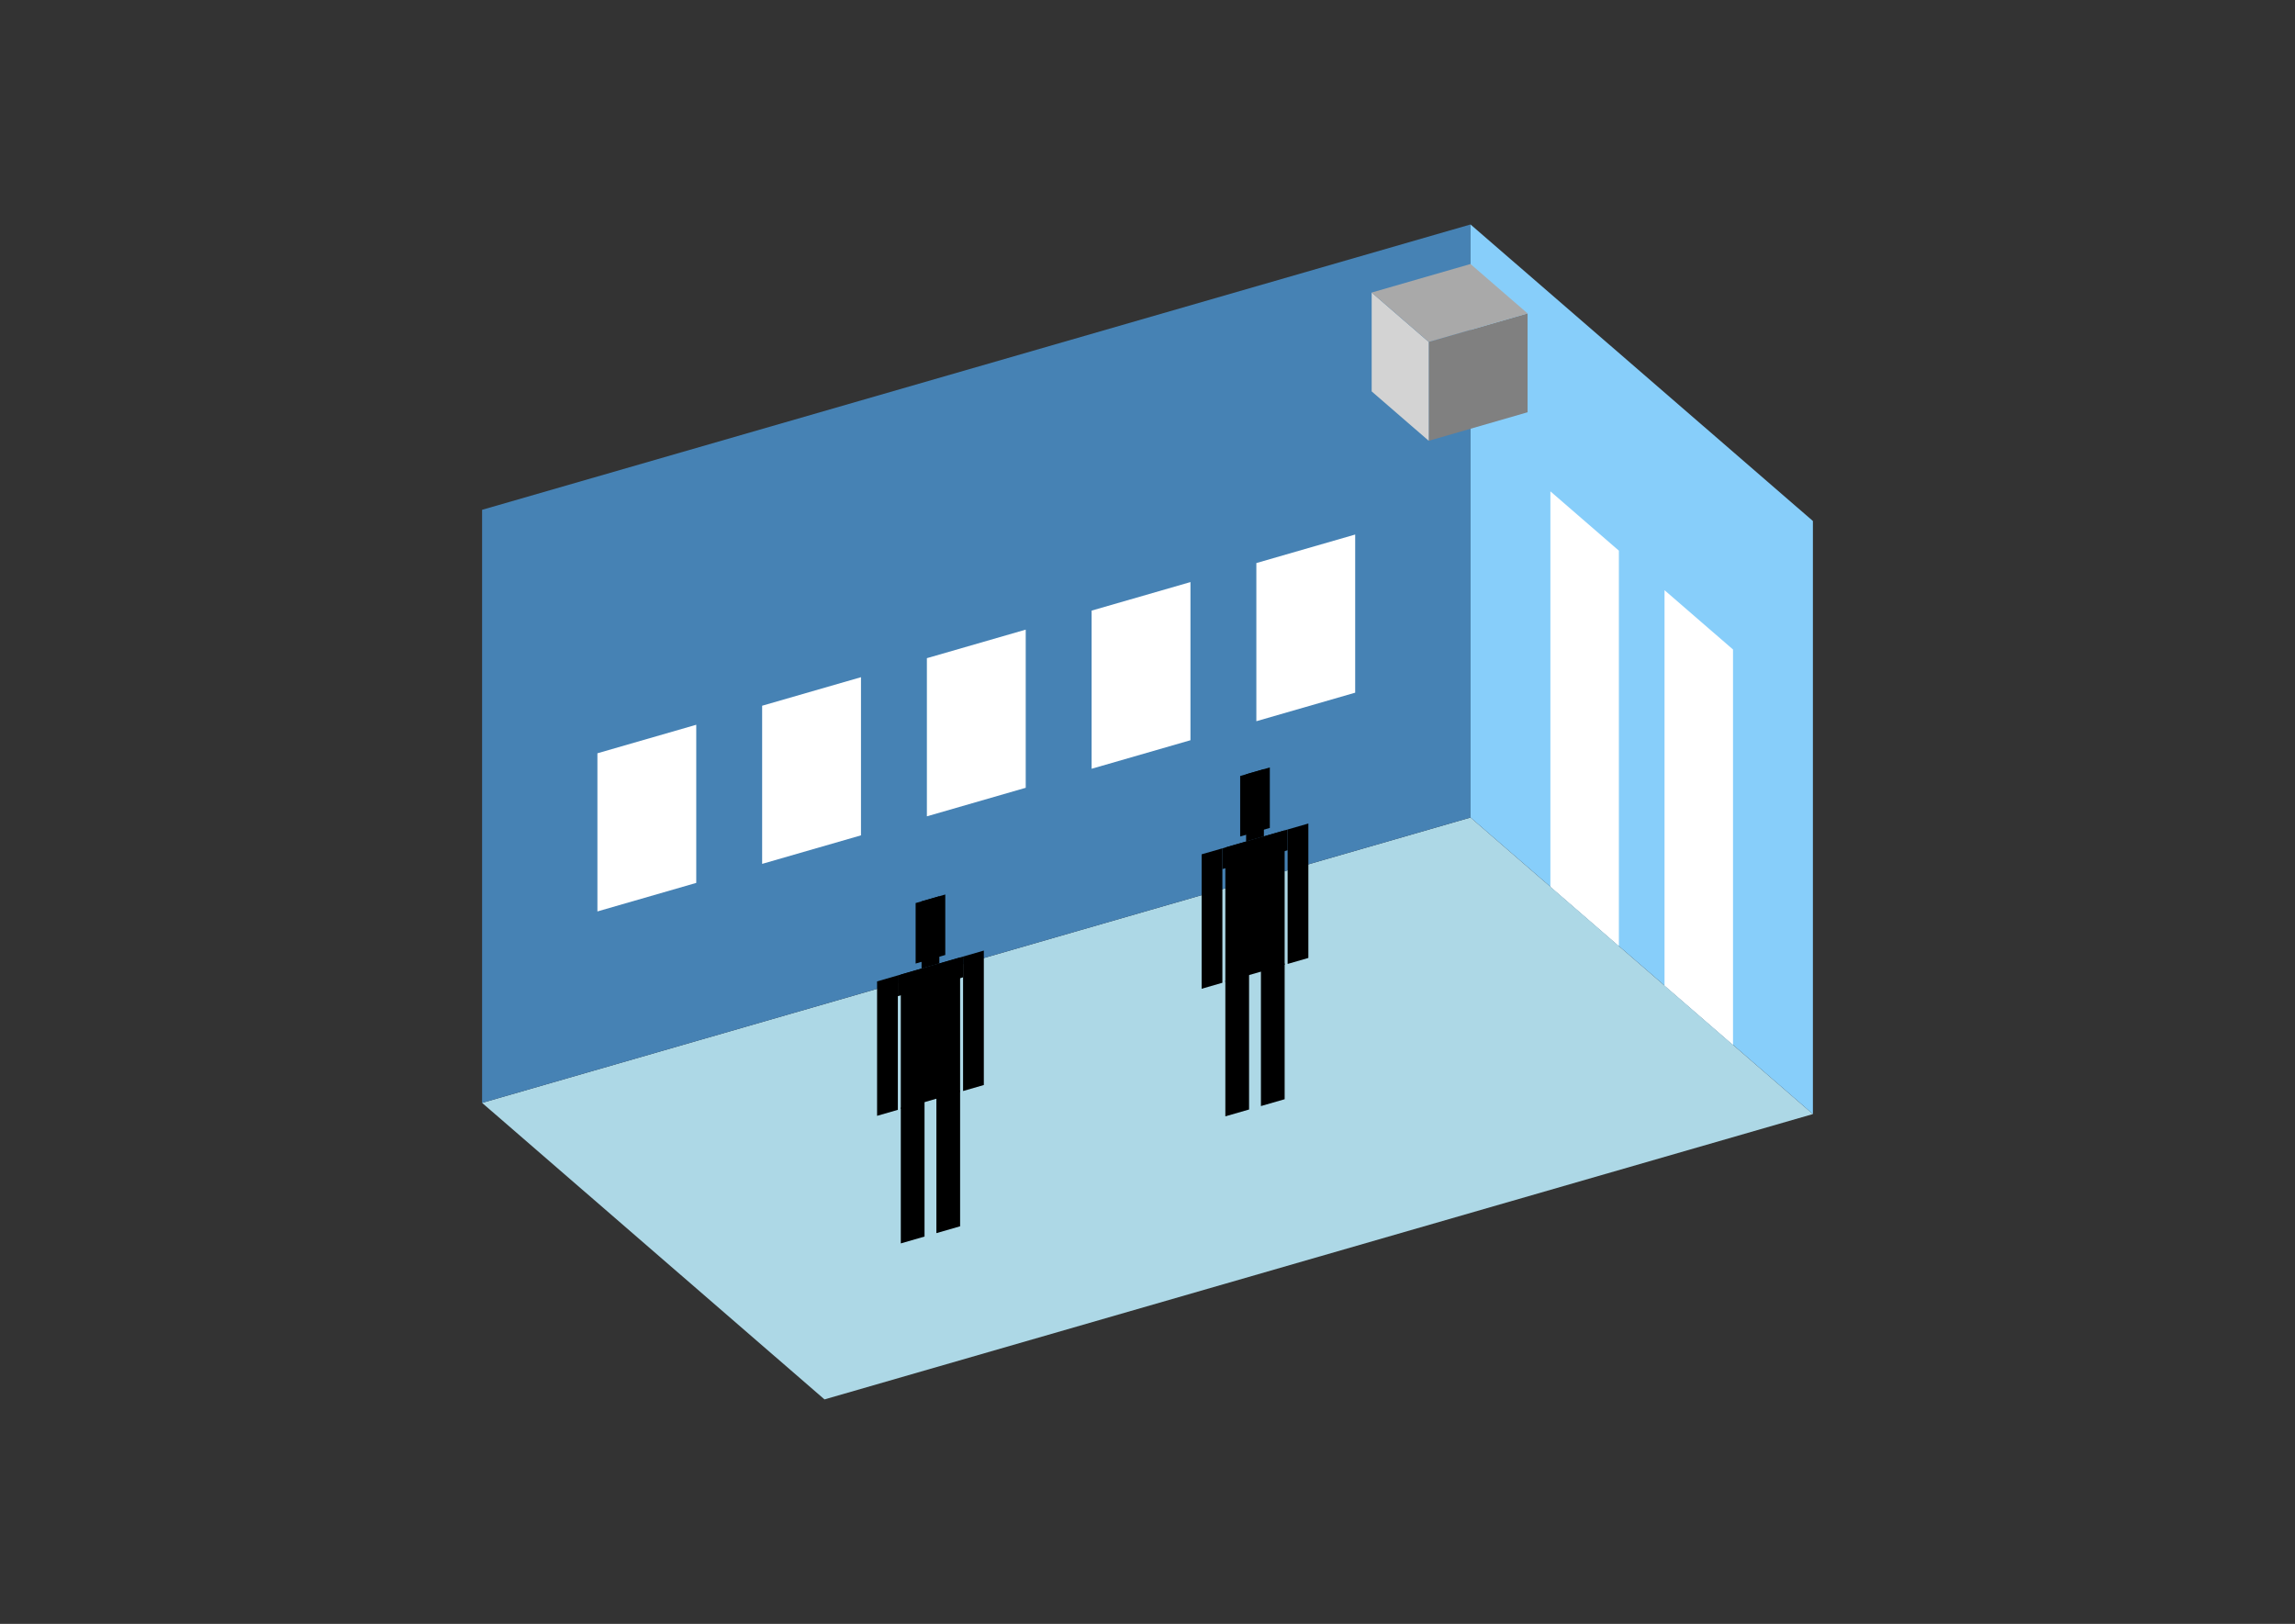 <?xml version="1.0" encoding="UTF-8"?>
<svg
  xmlns="http://www.w3.org/2000/svg"
  width="848"
  height="600"
  style="background-color:white"
>
  <rect width="100%" height="100%" fill="#333333" stroke="none"/>
  <polygon fill="lightblue" points="304.649,517.062 178.134,407.497 543.351,302.068 669.866,411.633" />
  <polygon fill="steelblue" points="178.134,407.497 178.134,188.367 543.351,82.938 543.351,302.068" />
  <polygon fill="lightskyblue" points="669.866,411.633 669.866,192.503 543.351,82.938 543.351,302.068" />
  <polygon fill="white" points="598.174,349.546 598.174,203.459 572.871,181.546 572.871,327.633" />
  <polygon fill="white" points="640.346,386.068 640.346,239.981 615.043,218.068 615.043,364.155" />
  <polygon fill="white" points="220.743,336.762 220.743,278.328 257.264,267.785 257.264,326.219" />
  <polygon fill="white" points="281.612,319.191 281.612,260.756 318.134,250.213 318.134,308.648" />
  <polygon fill="white" points="342.482,301.619 342.482,243.185 379.003,232.642 379.003,291.076" />
  <polygon fill="white" points="403.351,284.048 403.351,225.613 439.873,215.07 439.873,273.505" />
  <polygon fill="white" points="464.221,266.476 464.221,208.042 500.742,197.499 500.742,255.933" />
  <polygon fill="grey" points="527.915,162.872 527.915,126.35 564.437,115.807 564.437,152.329" />
  <polygon fill="lightgrey" points="527.915,162.872 527.915,126.35 506.829,108.089 506.829,144.611" />
  <polygon fill="darkgrey" points="527.915,126.35 506.829,108.089 543.351,97.546 564.437,115.807" />
  <polygon fill="hsl(288.0,50.0%,54.496%)" points="452.764,412.472 452.764,362.306 461.53,359.775 461.53,409.942" />
  <polygon fill="hsl(288.0,50.0%,54.496%)" points="474.677,406.146 474.677,355.98 465.912,358.51 465.912,408.676" />
  <polygon fill="hsl(288.0,50.0%,54.496%)" points="443.999,365.333 443.999,315.663 451.669,313.449 451.669,363.119" />
  <polygon fill="hsl(288.0,50.0%,54.496%)" points="475.773,356.16 475.773,306.491 483.443,304.277 483.443,353.946" />
  <polygon fill="hsl(288.0,50.0%,54.496%)" points="451.669,321.119 451.669,313.449 475.773,306.491 475.773,314.16" />
  <polygon fill="hsl(288.0,50.0%,54.496%)" points="452.764,362.802 452.764,313.133 474.677,306.807 474.677,356.477" />
  <polygon fill="hsl(288.0,50.0%,54.496%)" points="458.243,309.068 458.243,286.717 469.199,283.554 469.199,305.905" />
  <polygon fill="hsl(288.0,50.0%,54.496%)" points="460.434,310.919 460.434,286.084 467.008,284.186 467.008,309.021" />
  <polygon fill="hsl(288.0,50.0%,50.275%)" points="332.846,459.422 332.846,409.256 341.611,406.726 341.611,456.892" />
  <polygon fill="hsl(288.0,50.0%,50.275%)" points="354.759,453.096 354.759,402.93 345.994,405.46 345.994,455.627" />
  <polygon fill="hsl(288.0,50.0%,50.275%)" points="324.081,412.283 324.081,362.613 331.75,360.399 331.75,410.069" />
  <polygon fill="hsl(288.0,50.0%,50.275%)" points="355.854,403.111 355.854,353.441 363.524,351.227 363.524,400.897" />
  <polygon fill="hsl(288.0,50.0%,50.275%)" points="331.75,368.069 331.75,360.399 355.854,353.441 355.854,361.111" />
  <polygon fill="hsl(288.0,50.0%,50.275%)" points="332.846,409.753 332.846,360.083 354.759,353.757 354.759,403.427" />
  <polygon fill="hsl(288.0,50.0%,50.275%)" points="338.324,356.018 338.324,333.667 349.28,330.504 349.28,352.855" />
  <polygon fill="hsl(288.0,50.0%,50.275%)" points="340.515,357.869 340.515,333.034 347.089,331.137 347.089,355.971" />
</svg>
